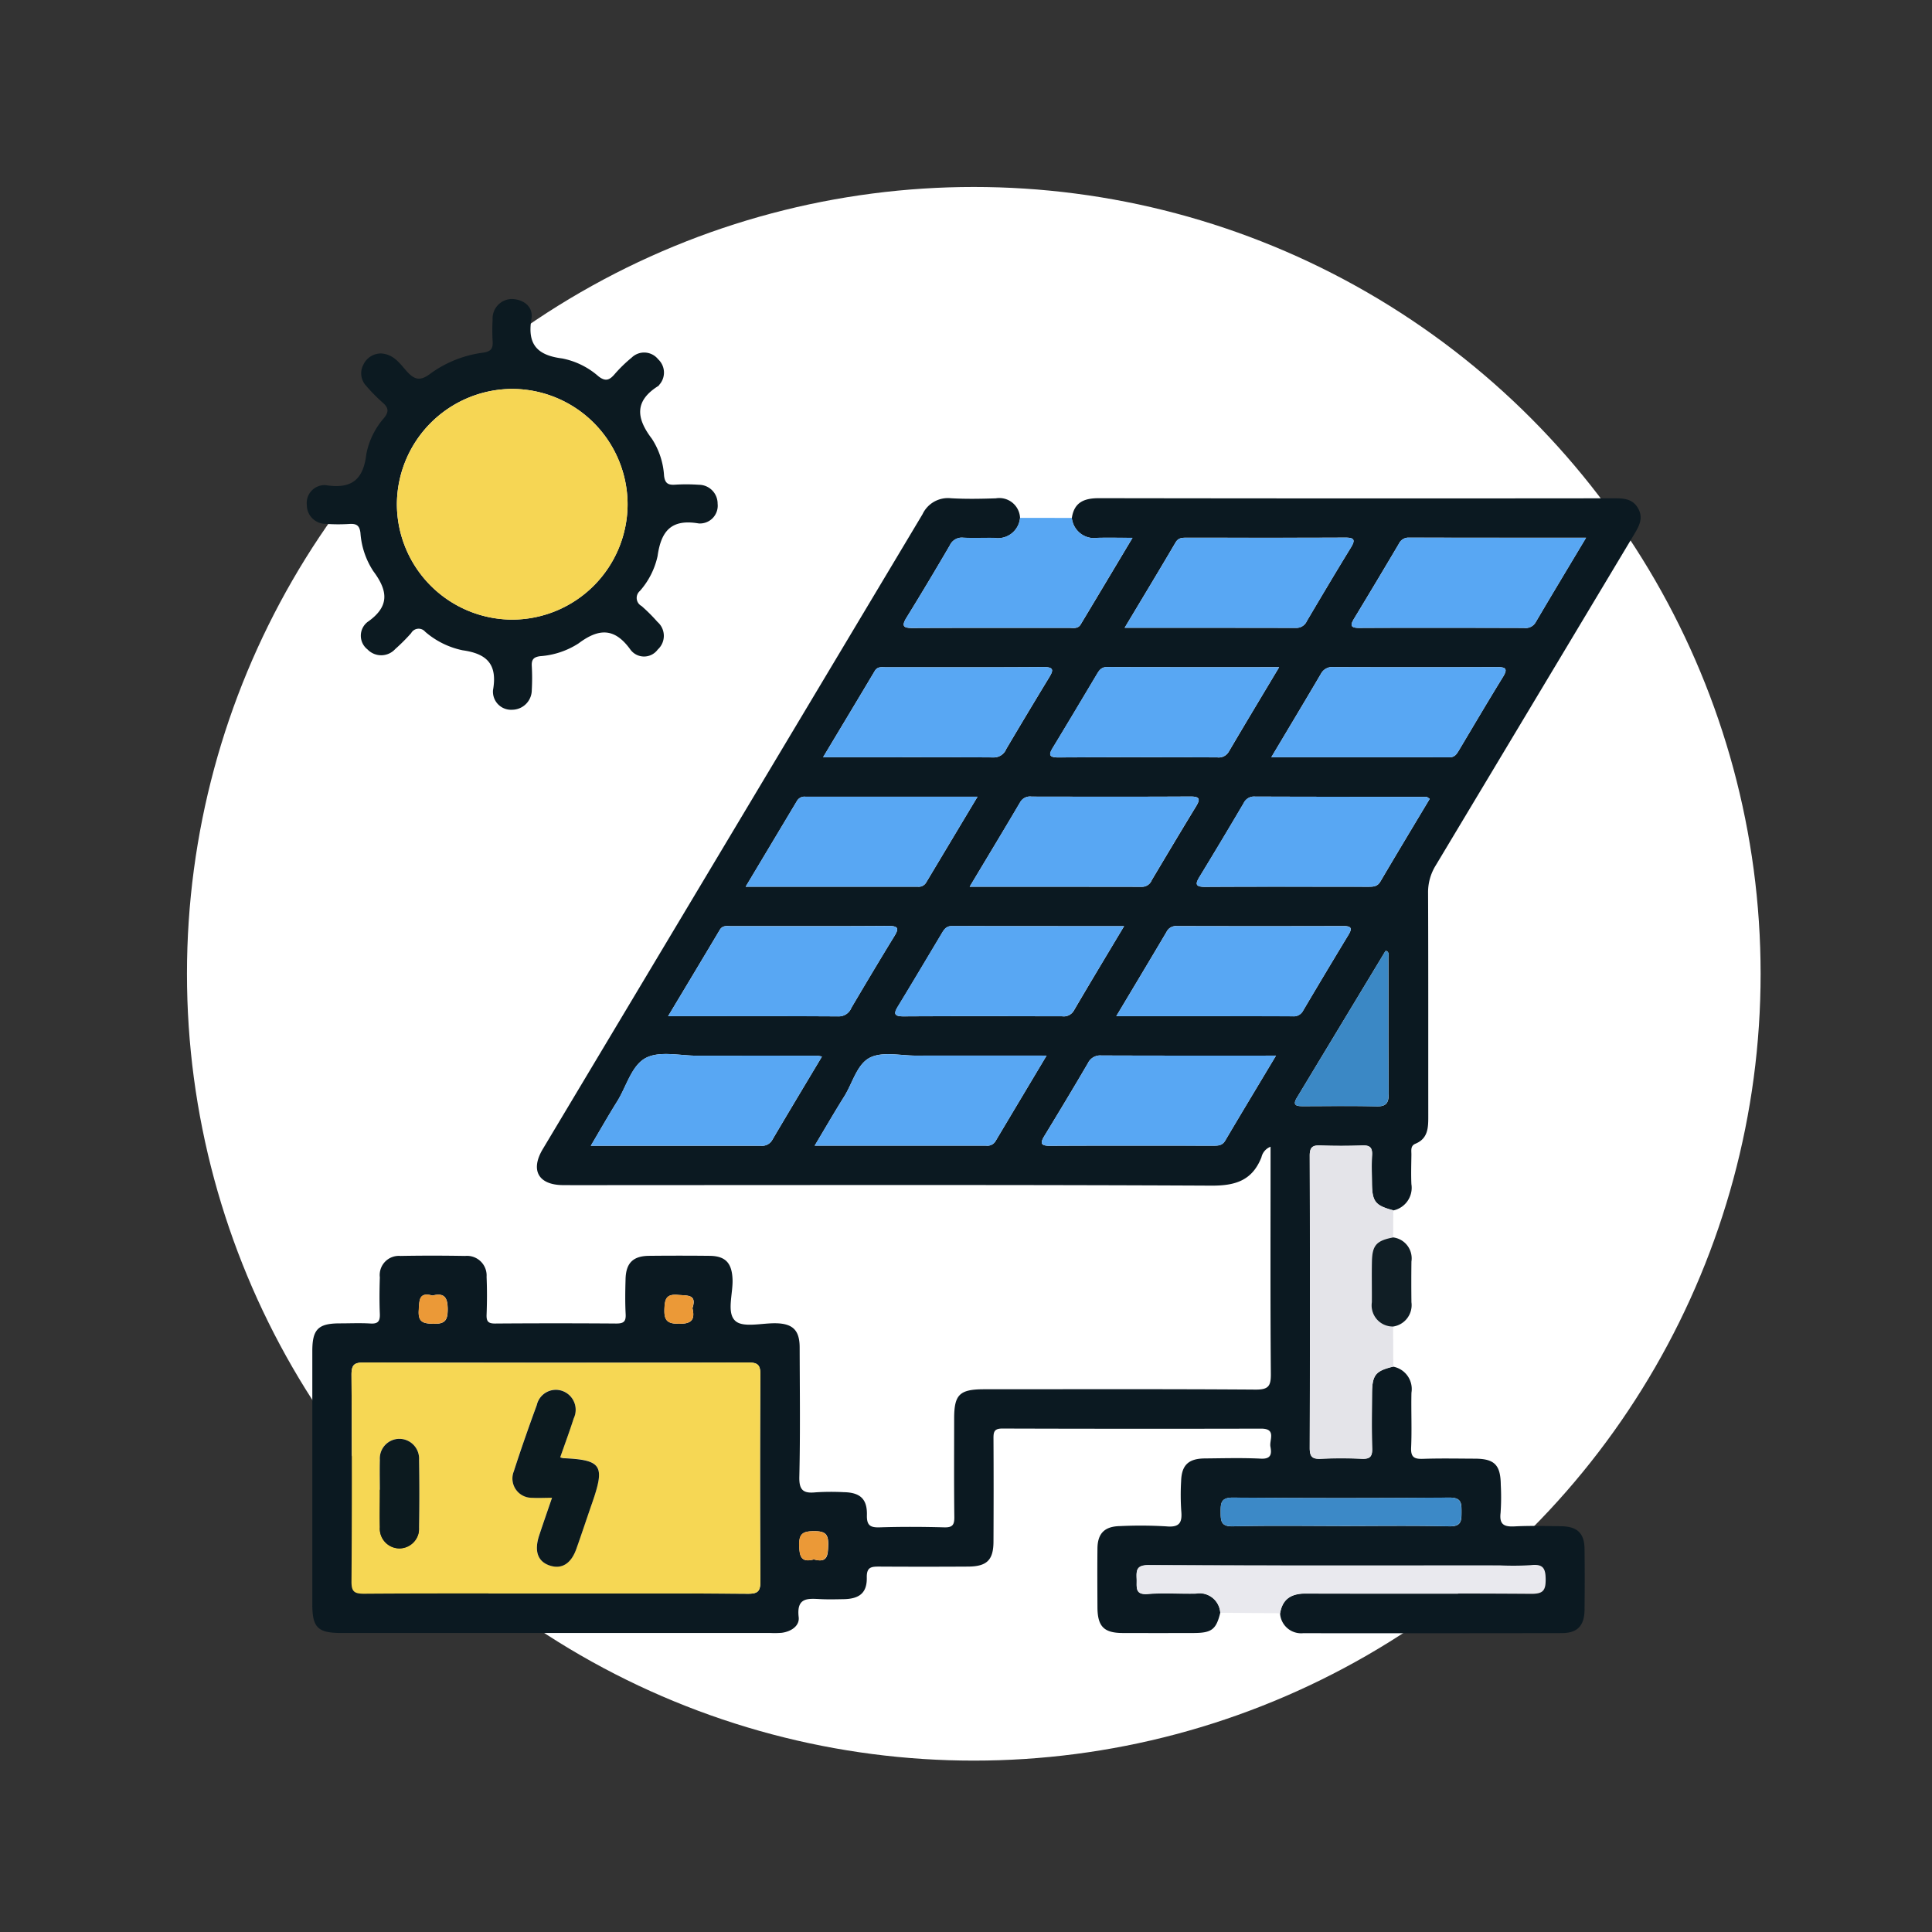 <svg xmlns="http://www.w3.org/2000/svg" width="124" height="124" viewBox="0 0 124 124">
  <rect x="0" y="0" width="124" height="124" fill="#333333" stroke="none"/>
  <g id="Grupo_940230" data-name="Grupo 940230" transform="translate(-1049 -4740)">
    <circle id="Elipse_7678" data-name="Elipse 7678" cx="50.5" cy="50.5" r="50.5" transform="translate(1061 4752)" fill="#fff"/>
    <rect id="Rectángulo_305813" data-name="Rectángulo 305813" width="124" height="124" transform="translate(1049 4740)" fill="none"/>
    <g id="Grupo_940233" data-name="Grupo 940233" transform="translate(1295.469 3824.329)">
      <path id="Trazado_619162" data-name="Trazado 619162" d="M-167.543,1041.707c-.262,1.067-.548,1.292-1.675,1.3q-2.3.007-4.6,0c-1.195-.006-1.6-.424-1.608-1.64-.006-1.264-.014-2.529,0-3.793.013-.97.468-1.413,1.452-1.429a27.808,27.808,0,0,1,2.978.018c.849.078,1.019-.253.948-1a15.326,15.326,0,0,1-.008-1.9c.03-1.028.468-1.45,1.516-1.46,1.2-.011,2.41-.046,3.611.014.672.033.686-.337.605-.768s.405-1.161-.6-1.159q-8.307.019-16.614-.006c-.529,0-.563.233-.561.645.013,2.2.01,4.395,0,6.592,0,1.2-.417,1.616-1.631,1.623q-2.844.017-5.688,0c-.509,0-.827.015-.813.7.021.978-.463,1.371-1.474,1.391-.481.009-.964.021-1.444,0-.827-.04-1.607-.155-1.453,1.154.066.565-.49.928-1.089,1.005a5.708,5.708,0,0,1-.722.012h-27.54c-1.514,0-1.864-.345-1.865-1.841q0-8.127,0-16.255c0-1.392.377-1.772,1.748-1.776.662,0,1.326-.031,1.986.009.493.03.616-.156.6-.619-.034-.781-.024-1.565,0-2.347a1.228,1.228,0,0,1,1.322-1.371c1.384-.026,2.769-.024,4.153,0a1.259,1.259,0,0,1,1.376,1.34c.035.811.031,1.626,0,2.438-.016.43.113.563.552.56q3.882-.029,7.765,0c.466,0,.635-.111.609-.6-.04-.751-.027-1.505-.006-2.257.028-1.029.481-1.477,1.508-1.488q1.941-.021,3.883,0c1.022.011,1.431.457,1.475,1.5.039.922-.4,2.152.18,2.676.5.456,1.713.132,2.61.152,1.081.023,1.515.45,1.518,1.549.008,2.769.044,5.54-.021,8.308-.021.868.265,1.073,1.047.994a15.523,15.523,0,0,1,1.8-.01c1.048.017,1.516.43,1.49,1.469-.016.65.2.808.813.789,1.383-.044,2.769-.038,4.153,0,.524.014.651-.157.645-.658-.026-2.107-.012-4.214-.011-6.321,0-1.545.343-1.883,1.926-1.884,5.809,0,11.618-.02,17.426.021.822.006.98-.23.974-1-.038-4.575-.019-9.15-.019-13.726v-.861a.947.947,0,0,0-.585.678c-.587,1.485-1.661,1.826-3.208,1.819-12.4-.062-24.8-.034-37.2-.034-1.475,0-2.95.009-4.424,0-1.573-.012-2.1-.953-1.3-2.3q12.192-20.378,24.379-40.758a1.8,1.8,0,0,1,1.818-1.027c.96.056,1.926.038,2.889.006a1.332,1.332,0,0,1,1.553,1.26,1.428,1.428,0,0,1-1.66,1.28c-.661-.014-1.324.021-1.983-.011a.841.841,0,0,0-.861.487c-.909,1.555-1.831,3.1-2.779,4.636-.372.6-.152.675.425.672,3.336-.016,6.672-.006,10.009-.009.262,0,.563.073.736-.214,1.091-1.815,2.176-3.633,3.331-5.564-.852,0-1.537-.014-2.223,0a1.443,1.443,0,0,1-1.671-1.275c.149-1.01.789-1.272,1.734-1.271q16.518.026,33.035.007c.62,0,1.208.009,1.57.636s.069,1.149-.246,1.676q-6.366,10.627-12.737,21.249a3.264,3.264,0,0,0-.492,1.778c.02,4.784.009,9.569.013,14.353,0,.715-.021,1.4-.822,1.732-.334.136-.258.439-.261.7-.007.632-.028,1.265,0,1.9a1.484,1.484,0,0,1-1.164,1.683c-1.16-.31-1.355-.557-1.368-1.755-.006-.6-.028-1.205.007-1.8.027-.481-.151-.626-.62-.609-.9.032-1.806.034-2.707,0-.5-.02-.674.126-.673.651q.025,9.388,0,18.775c0,.587.2.705.727.681.87-.041,1.745-.039,2.616,0,.509.023.678-.131.663-.65-.035-1.173-.017-2.347-.009-3.52.009-1.209.218-1.469,1.365-1.745a1.461,1.461,0,0,1,1.166,1.671c-.026,1.173.032,2.348-.021,3.518-.028.622.2.745.761.726,1.111-.039,2.225-.015,3.337-.011,1.252.005,1.645.4,1.656,1.681a14.466,14.466,0,0,1-.013,1.8c-.089.756.235.9.905.865.99-.052,1.984-.022,2.977-.01,1.041.012,1.5.45,1.508,1.468.015,1.293.013,2.587,0,3.88-.009,1.038-.453,1.51-1.465,1.511q-8.3.014-16.6.006a1.352,1.352,0,0,1-1.476-1.265c.155-.94.73-1.279,1.653-1.276,4.814.018,9.629-.009,14.443.027.735.005.954-.149.95-.917s-.19-1-.944-.921a18.731,18.731,0,0,1-1.984.015c-7.523,0-15.045.015-22.567-.022-.8,0-.776.362-.756.909.018.5-.133,1.011.726.939,1.016-.086,2.045,0,3.068-.025A1.335,1.335,0,0,1-167.543,1041.707Zm-42.683-1.234c4.122,0,8.245-.014,12.366.015.626,0,.8-.146.8-.788q-.045-6.635,0-13.27c0-.649-.185-.784-.8-.783q-12.321.031-24.643,0c-.626,0-.8.146-.8.787q.045,6.635,0,13.27c0,.648.182.788.8.784C-218.411,1040.459-214.318,1040.473-210.226,1040.473Zm66.161-67.763c-3.91,0-7.639,0-11.368-.005a.671.671,0,0,0-.642.385q-1.424,2.407-2.872,4.8c-.265.436-.253.61.331.608,3.522-.017,7.044-.01,10.566,0a.74.74,0,0,0,.75-.363C-146.266,976.373-145.213,974.627-144.066,972.71Zm-30.152,30.708c3.9,0,7.615,0,11.333.005a.669.669,0,0,0,.656-.357q1.443-2.441,2.911-4.867c.25-.413.2-.567-.312-.566q-5.361.015-10.722,0a.667.667,0,0,0-.643.379C-172.029,999.766-173.078,1001.511-174.217,1003.418Zm10.252,2.531c-3.873,0-7.544.006-11.214-.009a.867.867,0,0,0-.857.493c-.909,1.557-1.84,3.1-2.779,4.643-.276.453-.31.666.346.662,3.491-.019,6.982-.01,10.472-.008.306,0,.579,0,.771-.325C-166.177,1009.626-165.11,1007.859-163.966,1005.948Zm-.3-19.151c3.923,0,7.675,0,11.428.005.337,0,.466-.205.608-.443.939-1.575,1.869-3.156,2.831-4.717.346-.561.135-.632-.4-.629q-5.237.018-10.474,0a.806.806,0,0,0-.807.425C-162.1,983.175-163.135,984.9-164.268,986.8Zm10.166,2.67c-.12-.073-.166-.124-.211-.124-3.672-.008-7.343-.007-11.015-.021a.732.732,0,0,0-.714.418q-1.395,2.371-2.827,4.72c-.28.46-.3.66.349.657,3.491-.02,6.982-.01,10.474-.008.307,0,.58,0,.772-.326C-156.227,993.006-155.161,991.239-154.1,989.468Zm-24.589,16.48c-2.935,0-5.664,0-8.393,0-.99,0-2.125-.271-2.93.122-.847.413-1.126,1.632-1.663,2.493-.627,1-1.22,2.03-1.9,3.163,3.791,0,7.392,0,10.992,0a.611.611,0,0,0,.609-.279C-180.92,1009.677-179.86,1007.906-178.691,1005.948Zm14.925-24.928c-3.8,0-7.428.005-11.057-.007-.381,0-.512.235-.668.5-.923,1.546-1.843,3.094-2.778,4.634-.263.433-.345.67.334.666,3.4-.02,6.79-.012,10.185-.005a.746.746,0,0,0,.75-.365C-165.965,984.683-164.914,982.939-163.766,981.02Zm-29.271,5.779c3.781,0,7.356-.009,10.931.012a.864.864,0,0,0,.825-.544q1.352-2.286,2.731-4.556c.284-.465.375-.708-.357-.7-3.365.026-6.73.01-10.1.014-.258,0-.535-.066-.716.238C-190.788,983.058-191.867,984.85-193.036,986.8Zm-.072,19.211a2.793,2.793,0,0,0-.317-.055q-3.837,0-7.674,0c-1.112,0-2.4-.317-3.29.13-.936.469-1.259,1.834-1.862,2.8-.564.9-1.091,1.832-1.693,2.848,3.755,0,7.334,0,10.914,0a.747.747,0,0,0,.74-.387C-195.256,1009.591-194.206,1007.846-193.109,1006.01Zm19.429-27.521c3.785,0,7.388,0,10.99.007a.735.735,0,0,0,.7-.439c.932-1.576,1.866-3.151,2.824-4.712.316-.514.212-.646-.373-.643-3.4.016-6.792.008-10.188.007-.274,0-.511.007-.685.3C-171.456,974.791-172.524,976.56-173.68,978.489Zm-9.443,10.841c-3.791,0-7.423,0-11.054,0a.552.552,0,0,0-.531.263l-3.3,5.516c3.8,0,7.429,0,11.058,0a.549.549,0,0,0,.527-.271C-185.345,993.041-184.27,991.246-183.122,989.33Zm-.5,5.778c3.809,0,7.437,0,11.065.006a.668.668,0,0,0,.615-.427c.938-1.573,1.874-3.147,2.828-4.71.281-.46.3-.661-.348-.657-3.4.019-6.791.011-10.187.006a.726.726,0,0,0-.741.365C-181.424,991.449-182.479,993.191-183.627,995.108Zm-19.356,8.31c3.785,0,7.36-.009,10.935.011a.864.864,0,0,0,.821-.549c.9-1.524,1.807-3.047,2.732-4.556.3-.482.36-.7-.358-.7-3.365.026-6.73.01-10.1.014-.258,0-.536-.067-.717.236C-200.734,999.675-201.812,1001.467-202.982,1003.418Zm29.267-5.778c-3.8,0-7.426,0-11.055-.007-.381,0-.515.238-.67.5-.925,1.545-1.843,3.095-2.78,4.632-.274.45-.319.669.341.666,3.395-.019,6.79-.011,10.184-.005a.746.746,0,0,0,.749-.368C-175.912,1001.3-174.861,999.555-173.716,997.64Zm16.866,1.6c-.044,0-.089-.011-.1,0q-2.843,4.705-5.683,9.413c-.311.514.006.542.4.541,1.563,0,3.128-.029,4.691.012.646.017.81-.215.8-.829-.026-2.887-.01-5.774-.016-8.661C-156.757,999.557-156.677,999.362-156.85,999.241Zm-3.036,36.9c2.344,0,4.689-.035,7.032.02.777.018.788-.35.788-.92s0-.929-.783-.922q-6.942.059-13.884,0c-.771-.006-.793.343-.79.919s.006.942.786.924C-164.455,1036.1-162.171,1036.137-159.887,1036.137Zm-58.217-14.789c-.891-.247-.845.3-.887.936-.05.753.253.854.911.874.746.022.95-.194.946-.942S-217.349,1021.156-218.1,1021.348Zm16.681.8c.291-.893-.321-.789-.928-.844-.763-.069-.85.262-.874.916-.028.758.217.937.948.939C-201.511,1023.162-201.232,1022.93-201.423,1022.149Zm7.8,16.134c.851.237.892-.24.911-.914.02-.706-.185-.9-.892-.9s-.992.135-.967.923C-194.553,1038.113-194.426,1038.5-193.628,1038.283Z" transform="translate(-0.606 -22.526)" fill="#0b1921"/>
      <path id="Trazado_619163" data-name="Trazado 619163" d="M-222.011,938.356c.8.048,1.195.631,1.621,1.114.49.556.865.7,1.533.19a7.354,7.354,0,0,1,3.4-1.355c.531-.079.637-.295.605-.757a11.988,11.988,0,0,1,0-1.354,1.251,1.251,0,0,1,1.278-1.332c.777.049,1.339.533,1.214,1.274-.278,1.649.381,2.339,1.972,2.541a4.945,4.945,0,0,1,2.325,1.143c.45.354.706.254,1.035-.125a8.989,8.989,0,0,1,1.1-1.071,1.149,1.149,0,0,1,1.7.105,1.168,1.168,0,0,1,.074,1.638.26.26,0,0,1-.056.071c-1.537.96-1.437,2.058-.421,3.392a4.882,4.882,0,0,1,.783,2.376c.058.48.255.6.693.574a11.428,11.428,0,0,1,1.534.005,1.207,1.207,0,0,1,1.21,1.215,1.141,1.141,0,0,1-1.219,1.266c-1.751-.3-2.407.481-2.634,2.095A4.98,4.98,0,0,1-205.4,953.6a.589.589,0,0,0,.106.966,10.879,10.879,0,0,1,1.022,1.02,1.183,1.183,0,0,1,.019,1.773,1.086,1.086,0,0,1-1.747.016c-1.02-1.426-2.034-1.386-3.341-.406a5.211,5.211,0,0,1-2.459.817c-.427.056-.56.223-.538.632a13.736,13.736,0,0,1,0,1.535,1.268,1.268,0,0,1-1.256,1.271,1.162,1.162,0,0,1-1.232-1.262c.29-1.647-.376-2.334-1.954-2.555a5.306,5.306,0,0,1-2.4-1.189.549.549,0,0,0-.9.088,12.031,12.031,0,0,1-1.021,1.021,1.217,1.217,0,0,1-1.781.025,1.117,1.117,0,0,1-.008-1.753c1.44-1,1.33-2,.379-3.272a5.13,5.13,0,0,1-.824-2.457c-.06-.484-.262-.595-.7-.571a11.248,11.248,0,0,1-1.534-.006,1.206,1.206,0,0,1-1.207-1.218,1.144,1.144,0,0,1,1.221-1.265c1.658.261,2.41-.354,2.6-2.009a4.949,4.949,0,0,1,1.15-2.321c.314-.406.257-.653-.1-.966a10.917,10.917,0,0,1-1.075-1.093,1.172,1.172,0,0,1-.164-1.35A1.247,1.247,0,0,1-222.011,938.356Zm8.423,2.276a7.433,7.433,0,0,0-7.408,7.4,7.423,7.423,0,0,0,7.4,7.406,7.422,7.422,0,0,0,7.406-7.4A7.422,7.422,0,0,0-213.588,940.633Z" fill="#0c1a21"/>
      <path id="Trazado_619164" data-name="Trazado 619164" d="M-43.563,1099.149c-1.147.276-1.357.536-1.365,1.745-.008,1.174-.026,2.348.009,3.52.016.519-.154.673-.663.65-.871-.039-1.746-.04-2.616,0-.529.025-.729-.093-.727-.681q.033-9.388,0-18.775c0-.526.172-.671.673-.651.9.034,1.806.032,2.707,0,.469-.017.648.129.62.609-.035.6-.013,1.2-.007,1.8.013,1.2.208,1.445,1.368,1.755q0,.87-.009,1.74c-1.069.207-1.34.5-1.363,1.545-.019.871,0,1.744-.005,2.616a1.359,1.359,0,0,0,1.367,1.559Q-43.567,1097.868-43.563,1099.149Z" transform="translate(-113.482 -95.775)" fill="#e4e4e9"/>
      <path id="Trazado_619165" data-name="Trazado 619165" d="M-110.143,973.678a1.443,1.443,0,0,0,1.671,1.275c.685-.017,1.371,0,2.223,0-1.155,1.931-2.241,3.749-3.331,5.564-.172.287-.473.214-.736.214-3.336,0-6.673-.006-10.009.009-.577,0-.8-.072-.425-.672.949-1.532,1.87-3.081,2.779-4.636a.841.841,0,0,1,.861-.487c.66.032,1.322,0,1.983.011a1.428,1.428,0,0,0,1.66-1.28Z" transform="translate(-67.534 -24.766)" fill="#58a7f3"/>
      <path id="Trazado_619166" data-name="Trazado 619166" d="M-74.263,1162.444a1.336,1.336,0,0,0-1.572-1.239c-1.023.021-2.052-.061-3.068.025-.858.073-.708-.438-.726-.939-.019-.547-.044-.913.756-.909,7.522.038,15.045.022,22.567.022a18.7,18.7,0,0,0,1.984-.015c.754-.081.94.168.944.921s-.215.922-.95.917c-4.814-.036-9.629-.009-14.443-.027-.923,0-1.5.336-1.653,1.276Z" transform="translate(-93.887 -143.263)" fill="#e9e9ee"/>
      <path id="Trazado_619167" data-name="Trazado 619167" d="M-36.548,1107.008a1.359,1.359,0,0,1-1.367-1.559c.007-.872-.013-1.744.005-2.616.022-1.046.294-1.339,1.363-1.545a1.355,1.355,0,0,1,1.173,1.549q-.016,1.305,0,2.61A1.389,1.389,0,0,1-36.548,1107.008Z" transform="translate(-120.506 -106.197)" fill="#101e25"/>
      <path id="Trazado_619168" data-name="Trazado 619168" d="M-205.792,1138.3c-4.092,0-8.185-.014-12.276.015-.62,0-.807-.136-.8-.784q.046-6.635,0-13.27c0-.641.172-.789.8-.787q12.321.033,24.643,0c.619,0,.808.134.8.783q-.046,6.635,0,13.27c0,.642-.174.792-.8.788C-197.547,1138.29-201.67,1138.3-205.792,1138.3Zm.319-8.739c.3-.869.605-1.682.866-2.509a1.283,1.283,0,0,0-.67-1.738,1.254,1.254,0,0,0-1.7.881c-.516,1.409-1.014,2.826-1.475,4.254a1.238,1.238,0,0,0,1.173,1.7c.4.03.806,0,1.279,0-.305.893-.573,1.655-.826,2.422-.334,1.013-.086,1.684.7,1.933.753.239,1.35-.129,1.685-1.069.353-.99.68-1.988,1.026-2.981.831-2.387.6-2.736-1.874-2.847A1.417,1.417,0,0,1-205.473,1129.564Zm-11.575,2.32c0,.721-.017,1.443,0,2.163a1.266,1.266,0,0,0,1.247,1.361,1.27,1.27,0,0,0,1.268-1.35q.039-2.162,0-4.325a1.273,1.273,0,0,0-1.258-1.36,1.262,1.262,0,0,0-1.258,1.349C-217.066,1130.443-217.048,1131.164-217.048,1131.885Z" transform="translate(-5.041 -120.356)" fill="#f6d754"/>
      <path id="Trazado_619169" data-name="Trazado 619169" d="M-26.454,977.2c-1.147,1.917-2.2,3.663-3.235,5.42a.74.74,0,0,1-.75.363c-3.522-.006-7.044-.012-10.566,0-.584,0-.6-.172-.331-.608q1.452-2.391,2.872-4.8a.671.671,0,0,1,.642-.385C-34.093,977.2-30.363,977.2-26.454,977.2Z" transform="translate(-118.218 -27.011)" fill="#58a7f3"/>
      <path id="Trazado_619170" data-name="Trazado 619170" d="M-83.235,1051.857c1.14-1.907,2.188-3.651,3.222-5.4a.667.667,0,0,1,.643-.379q5.361.011,10.722,0c.513,0,.563.153.312.566q-1.471,2.424-2.911,4.867a.669.669,0,0,1-.656.357C-75.62,1051.854-79.339,1051.857-83.235,1051.857Z" transform="translate(-91.589 -70.965)" fill="#58a7f3"/>
      <path id="Trazado_619171" data-name="Trazado 619171" d="M-81.419,1069.032c-1.144,1.911-2.212,3.678-3.26,5.456-.193.326-.465.325-.771.325-3.491,0-6.982-.012-10.472.008-.656,0-.622-.208-.346-.662.939-1.54,1.869-3.086,2.779-4.643a.867.867,0,0,1,.857-.493C-88.962,1069.038-85.292,1069.032-81.419,1069.032Z" transform="translate(-83.153 -85.609)" fill="#58a7f3"/>
      <path id="Trazado_619172" data-name="Trazado 619172" d="M-55.743,1005.931c1.133-1.9,2.172-3.623,3.189-5.36a.806.806,0,0,1,.807-.425q5.237.016,10.474,0c.532,0,.743.068.4.629-.962,1.561-1.892,3.142-2.831,4.717-.142.238-.271.444-.608.443C-48.068,1005.928-51.82,1005.931-55.743,1005.931Z" transform="translate(-109.131 -41.659)" fill="#58a7f3"/>
      <path id="Trazado_619173" data-name="Trazado 619173" d="M-54.015,1023.254c-1.059,1.77-2.125,3.538-3.174,5.316-.192.325-.465.326-.772.326-3.491,0-6.983-.012-10.474.008-.647,0-.629-.2-.349-.657q1.432-2.349,2.827-4.72a.732.732,0,0,1,.714-.418c3.672.014,7.343.013,11.015.021C-54.181,1023.13-54.135,1023.181-54.015,1023.254Z" transform="translate(-100.693 -56.312)" fill="#58a7f3"/>
      <path id="Trazado_619174" data-name="Trazado 619174" d="M-121.839,1068.891c-1.169,1.958-2.23,3.729-3.284,5.5a.611.611,0,0,1-.609.279c-3.6,0-7.2,0-10.992,0,.678-1.134,1.271-2.159,1.9-3.163.537-.861.816-2.08,1.663-2.493.806-.393,1.941-.12,2.93-.122C-127.5,1068.887-124.774,1068.891-121.839,1068.891Z" transform="translate(-57.458 -85.468)" fill="#58a7f3"/>
      <path id="Trazado_619175" data-name="Trazado 619175" d="M-80.265,1000.154c-1.148,1.919-2.2,3.664-3.234,5.418a.746.746,0,0,1-.75.365c-3.4-.006-6.79-.015-10.185.005-.679,0-.6-.233-.334-.666.934-1.539,1.855-3.087,2.778-4.634.155-.26.287-.5.668-.5C-87.694,1000.159-84.064,1000.154-80.265,1000.154Z" transform="translate(-84.107 -41.66)" fill="#58a7f3"/>
      <path id="Trazado_619176" data-name="Trazado 619176" d="M-135.234,1005.923c1.169-1.948,2.249-3.741,3.318-5.539.181-.3.458-.238.716-.238,3.365,0,6.731.012,10.1-.014.732-.006.641.237.357.7q-1.382,2.268-2.731,4.556a.864.864,0,0,1-.825.544C-127.878,1005.914-131.453,1005.923-135.234,1005.923Z" transform="translate(-58.409 -41.65)" fill="#58a7f3"/>
      <path id="Trazado_619177" data-name="Trazado 619177" d="M-161.592,1068.92c-1.1,1.836-2.148,3.582-3.183,5.337a.747.747,0,0,1-.74.386c-3.58-.008-7.159,0-10.914,0,.6-1.016,1.129-1.944,1.693-2.848.6-.966.926-2.331,1.862-2.8.895-.448,2.178-.129,3.29-.13q3.837-.006,7.674,0A2.777,2.777,0,0,1-161.592,1068.92Z" transform="translate(-32.123 -85.436)" fill="#58a7f3"/>
      <path id="Trazado_619178" data-name="Trazado 619178" d="M-81.749,982.969c1.155-1.929,2.224-3.7,3.271-5.477.174-.3.411-.3.685-.3,3.4,0,6.792.008,10.188-.007.585,0,.688.13.373.643-.958,1.56-1.892,3.135-2.824,4.712a.735.735,0,0,1-.7.439C-74.361,982.964-77.964,982.969-81.749,982.969Z" transform="translate(-92.537 -27.006)" fill="#58a7f3"/>
      <path id="Trazado_619179" data-name="Trazado 619179" d="M-134.078,1023.124c-1.147,1.917-2.223,3.711-3.3,5.507a.55.55,0,0,1-.527.271c-3.63,0-7.259,0-11.058,0l3.3-5.516a.552.552,0,0,1,.531-.263C-141.5,1023.125-137.869,1023.124-134.078,1023.124Z" transform="translate(-49.651 -56.319)" fill="#58a7f3"/>
      <path id="Trazado_619180" data-name="Trazado 619180" d="M-109.234,1028.889c1.147-1.916,2.2-3.659,3.233-5.417a.726.726,0,0,1,.741-.365c3.4.005,6.791.013,10.187-.006.643,0,.629.2.348.657-.954,1.563-1.89,3.137-2.828,4.71a.668.668,0,0,1-.615.427C-101.8,1028.885-105.425,1028.889-109.234,1028.889Z" transform="translate(-74.999 -56.307)" fill="#58a7f3"/>
      <path id="Trazado_619181" data-name="Trazado 619181" d="M-162.717,1051.846c1.17-1.951,2.249-3.743,3.318-5.541.181-.3.459-.236.717-.236,3.365,0,6.73.012,10.1-.014.719-.005.654.214.358.7-.926,1.51-1.831,3.032-2.732,4.556a.864.864,0,0,1-.821.549C-155.357,1051.837-158.932,1051.846-162.717,1051.846Z" transform="translate(-40.872 -70.953)" fill="#58a7f3"/>
      <path id="Trazado_619182" data-name="Trazado 619182" d="M-107.757,1046.078c-1.145,1.915-2.2,3.66-3.231,5.414a.746.746,0,0,1-.749.368c-3.395-.006-6.79-.014-10.184.005-.66,0-.616-.216-.341-.666.937-1.538,1.855-3.087,2.78-4.632.155-.258.289-.5.67-.5C-115.183,1046.083-111.554,1046.078-107.757,1046.078Z" transform="translate(-66.565 -70.964)" fill="#58a7f3"/>
      <path id="Trazado_619183" data-name="Trazado 619183" d="M-45.66,1050.505c.173.121.094.317.094.477.006,2.887-.01,5.775.016,8.661.006.613-.158.846-.8.829-1.563-.041-3.127-.015-4.691-.012-.389,0-.706-.027-.4-.541q2.844-4.705,5.683-9.413C-45.749,1050.494-45.7,1050.505-45.66,1050.505Z" transform="translate(-111.797 -73.79)" fill="#3b88c5"/>
      <path id="Trazado_619184" data-name="Trazado 619184" d="M-57.1,1149.248c-2.284,0-4.569-.035-6.852.02-.78.019-.783-.356-.786-.924s.019-.925.79-.918q6.942.057,13.884,0c.779-.007.783.354.783.922s-.011.938-.788.92C-52.414,1149.213-54.759,1149.248-57.1,1149.248Z" transform="translate(-103.39 -135.638)" fill="#3c89c7"/>
      <path id="Trazado_619185" data-name="Trazado 619185" d="M-206.073,1111.492c.755-.191.967.107.971.868s-.2.963-.946.942c-.659-.019-.961-.121-.911-.874C-206.917,1111.795-206.964,1111.245-206.073,1111.492Z" transform="translate(-12.638 -112.67)" fill="#eb9937"/>
      <path id="Trazado_619186" data-name="Trazado 619186" d="M-161.587,1112.309c.19.781-.088,1.013-.853,1.011-.731,0-.976-.181-.948-.939.024-.653.111-.984.874-.916C-161.909,1111.52-161.3,1111.416-161.587,1112.309Z" transform="translate(-40.442 -112.686)" fill="#eb9937"/>
      <path id="Trazado_619187" data-name="Trazado 619187" d="M-138.543,1155.2c-.8.213-.925-.17-.948-.889-.025-.788.254-.921.967-.923s.912.192.892.9C-137.651,1154.958-137.692,1155.435-138.543,1155.2Z" transform="translate(-55.691 -139.441)" fill="#eb9937"/>
      <path id="Trazado_619188" data-name="Trazado 619188" d="M-203.408,950.812a7.422,7.422,0,0,1,7.4,7.408,7.422,7.422,0,0,1-7.406,7.4,7.423,7.423,0,0,1-7.4-7.406A7.433,7.433,0,0,1-203.408,950.812Z" transform="translate(-10.18 -10.179)" fill="#f6d654"/>
      <path id="Trazado_619189" data-name="Trazado 619189" d="M-187.242,1132.637a1.42,1.42,0,0,0,.185.052c2.476.111,2.7.46,1.874,2.847-.346.992-.673,1.991-1.026,2.981-.335.94-.932,1.308-1.685,1.069-.784-.249-1.032-.92-.7-1.933.253-.767.52-1.529.826-2.422-.474,0-.879.025-1.279,0a1.238,1.238,0,0,1-1.173-1.7c.461-1.428.959-2.845,1.475-4.254a1.254,1.254,0,0,1,1.7-.881,1.283,1.283,0,0,1,.67,1.738C-186.637,1130.955-186.94,1131.768-187.242,1132.637Z" transform="translate(-23.271 -123.429)" fill="#0c1a1f"/>
      <path id="Trazado_619190" data-name="Trazado 619190" d="M-213.847,1140.518c0-.721-.018-1.442,0-2.162a1.262,1.262,0,0,1,1.258-1.349,1.273,1.273,0,0,1,1.258,1.36q.037,2.162,0,4.325a1.27,1.27,0,0,1-1.268,1.35,1.266,1.266,0,0,1-1.247-1.361C-213.864,1141.96-213.847,1141.239-213.847,1140.518Z" transform="translate(-8.242 -128.989)" fill="#0c1a1f"/>
    </g>
  </g>
</svg>
